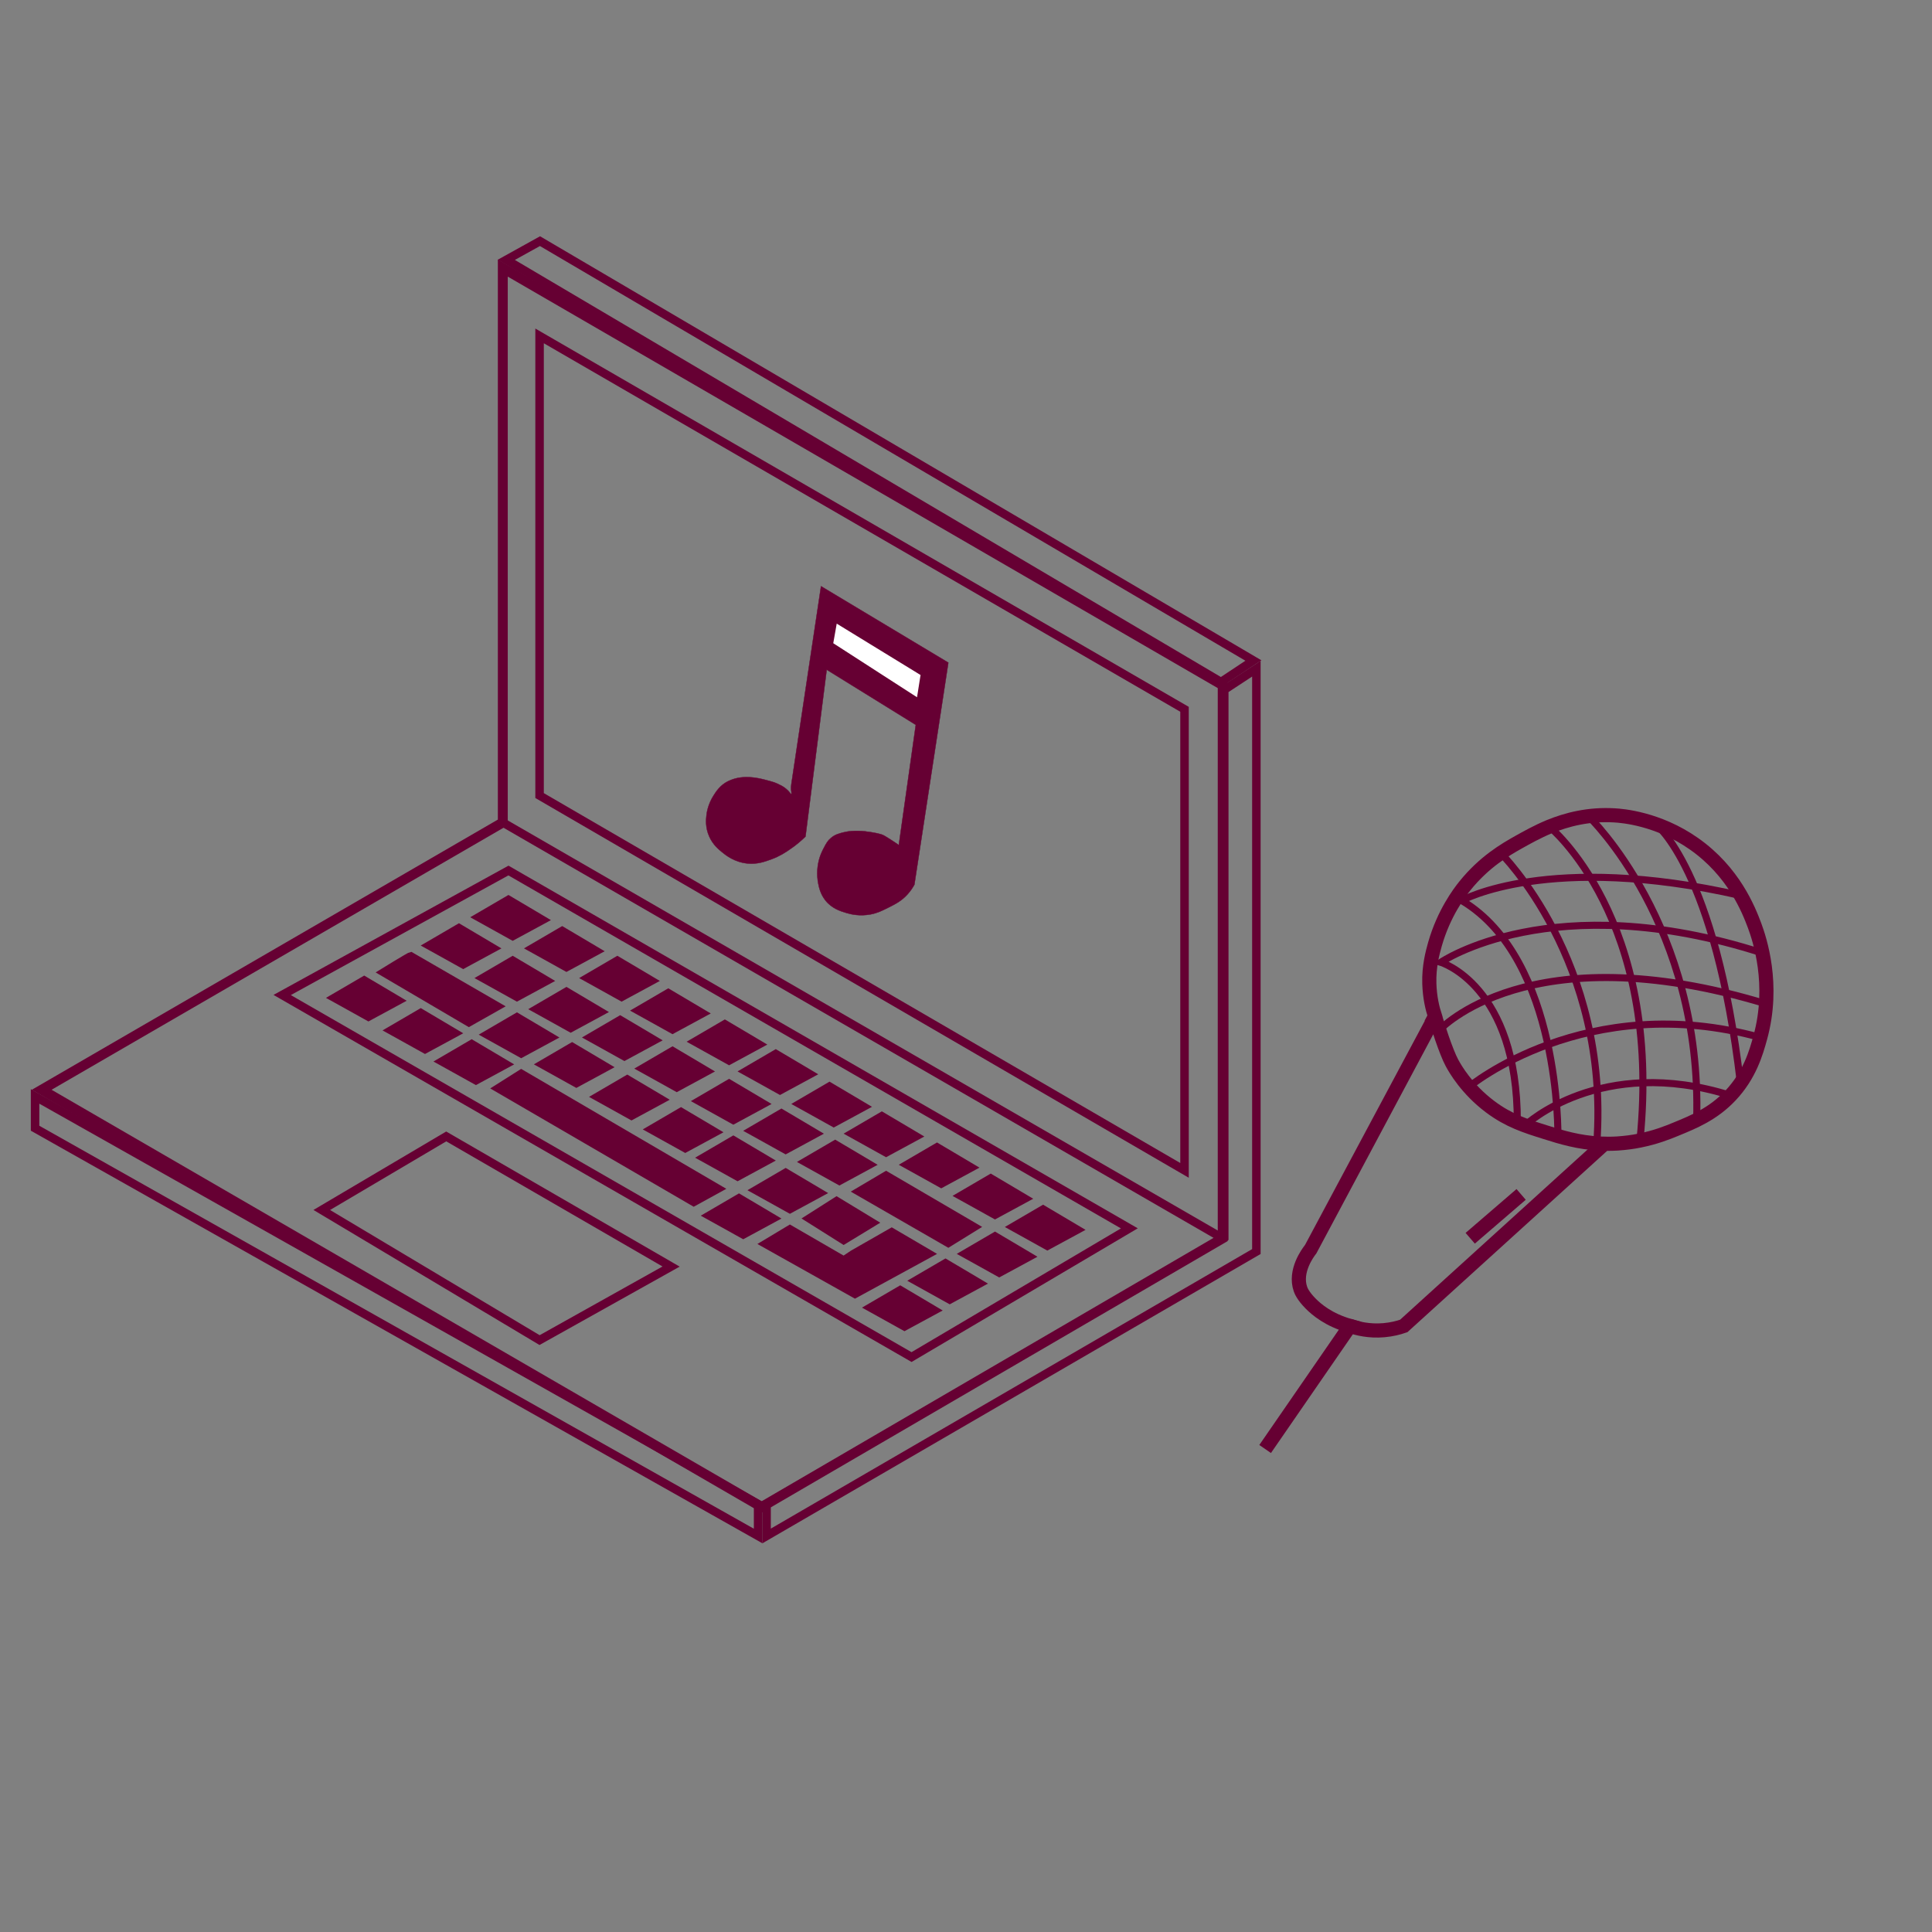 <?xml version="1.0" encoding="utf-8"?>
<!-- Generator: Adobe Illustrator 22.1.0, SVG Export Plug-In . SVG Version: 6.00 Build 0)  -->
<svg version="1.1" id="Layer_1" xmlns="http://www.w3.org/2000/svg" xmlns:xlink="http://www.w3.org/1999/xlink" x="0px" y="0px"
	 viewBox="0 0 1366 1366" style="enable-background:new 0 0 1366 1366;" xml:space="preserve">
<rect x="0" y="0" width="1366" height="1366" fill="#808080" stroke="none"/>
<style type="text/css">
	.st0{fill:#660033;stroke:#660033;stroke-width:0.25;stroke-miterlimit:10;}
	.st1{fill:#FFFFFF;stroke:#660033;stroke-width:3;stroke-miterlimit:10;}
	.st2{fill:#660033;stroke:#660033;stroke-width:3;stroke-miterlimit:10;}
	.st3{fill:none;stroke:#660033;stroke-width:7;stroke-miterlimit:10;}
	.st4{fill:none;stroke:#660033;stroke-width:6;stroke-miterlimit:10;}
	.st5{fill:none;stroke:#660033;stroke-width:10;stroke-miterlimit:10;}
	.st6{fill:none;stroke:#660033;stroke-width:5;stroke-miterlimit:10;}
</style>
<g id="Layer_1_1_">
</g>
<g id="Layer_2_1_">
	<g>
		<path class="st0" d="M558.5,560.5c-1.3-1.8-4-4-6-5c-4.8-2.4-4.7-2.3-11-4c-2.7-0.7-6.8-1.8-12-2c-5.6-0.2-10.1,0.6-15,3
			c-5.3,2.7-8.1,7-10,10c-4,6.3-4.8,12.2-5,14c-0.3,2.8-0.9,8.6,2,15c2.5,5.6,6.3,8.8,9,11s8.8,7.1,18,8c7,0.7,12.3-1.3,17-3
			c5.7-2.1,9.7-4.7,13-7c4.8-3.2,8.4-6.5,11-9c5-39.3,10-78.7,15-118c21,13,42,26,63,39c-4,28.3-8,56.7-12,85c-1.4-1-3.5-2.4-6-4
			c-3.6-2.3-4.4-2.7-5-3s-2.5-1.1-8-2c-3.4-0.5-6.2-1-10-1c-2.8,0-6,0-10,1c-3.1,0.8-6.1,1.5-9,4c-2.3,1.9-3.4,3.9-5,7
			c-1,1.9-3,5.6-4,11c-1.3,7-0.3,12.5,0,14c0.6,3.1,1.6,7.6,5,12c4.6,5.9,10.9,7.8,15,9c3.2,1,9.5,2.4,17,1c4.8-0.9,8-2.5,13-5
			c4.6-2.3,8.9-4.5,13-9c2.4-2.6,4-5.2,5-7c8-52.3,16-104.7,24-157c-30-18-60-36-90-54c-7,46.7-14,93.3-21,140c-0.3,2.5-0.2,4,0,5
			c0,0.2,0.2,1.9,0,2S558.7,560.7,558.5,560.5z"/>
		<polygon class="st1" points="590.5,438.5 587.5,455.5 649.5,495.5 652.5,476.5 		"/>
		<polygon class="st2" points="359.5,634.5 335.5,648.5 362.5,663.5 386.5,650.5 		"/>
		<polygon class="st2" points="324.5,654.5 300.5,668.5 327.5,683.5 351.5,670.5 		"/>
		<polygon class="st2" points="362.5,677.5 338.5,691.5 365.5,706.5 389.5,693.5 		"/>
		<polygon class="st2" points="397.5,656.5 373.5,670.5 400.5,685.5 424.5,672.5 		"/>
		<polygon class="st2" points="436.5,677.5 412.5,691.5 439.5,706.5 463.5,693.5 		"/>
		<polygon class="st2" points="400.5,699.5 376.5,713.5 403.5,728.5 427.5,715.5 		"/>
		<polygon class="st2" points="438.5,719.5 414.5,733.5 441.5,748.5 465.5,735.5 		"/>
		<polygon class="st2" points="472.5,700.5 448.5,714.5 475.5,729.5 499.5,716.5 		"/>
		<polygon class="st2" points="475.5,741.5 451.5,755.5 478.5,770.5 502.5,757.5 		"/>
		<polygon class="st2" points="512.5,722.5 488.5,736.5 515.5,751.5 539.5,738.5 		"/>
		<polygon class="st2" points="515.5,764.5 491.5,778.5 518.5,793.5 542.5,780.5 		"/>
		<polygon class="st2" points="548.5,743.5 524.5,757.5 551.5,772.5 575.5,759.5 		"/>
		<polygon class="st2" points="552.5,785.5 528.5,799.5 555.5,814.5 579.5,801.5 		"/>
		<polygon class="st2" points="586.5,766.5 562.5,780.5 589.5,795.5 613.5,782.5 		"/>
		<polygon class="st2" points="590.5,807.5 566.5,821.5 593.5,836.5 617.5,823.5 		"/>
		<polygon class="st2" points="623.5,787.5 599.5,801.5 626.5,816.5 650.5,803.5 		"/>
		<polygon class="st2" points="662.5,809.5 638.5,823.5 665.5,838.5 689.5,825.5 		"/>
		<polygon class="st2" points="700.5,831.5 676.5,845.5 703.5,860.5 727.5,847.5 		"/>
		<polygon class="st2" points="737.5,853.5 713.5,867.5 740.5,882.5 764.5,869.5 		"/>
		<polygon class="st2" points="703.5,872.5 679.5,886.5 706.5,901.5 730.5,888.5 		"/>
		<polygon class="st2" points="668.5,891.5 644.5,905.5 671.5,920.5 695.5,907.5 		"/>
		<polygon class="st2" points="636.5,910.5 612.5,924.5 639.5,939.5 663.5,926.5 		"/>
		<polygon class="st2" points="522.5,845.5 498.5,859.5 525.5,874.5 549.5,861.5 		"/>
		<polygon class="st2" points="333.5,736.5 309.5,750.5 336.5,765.5 360.5,752.5 		"/>
		<polygon class="st2" points="297.5,714.5 273.5,728.5 300.5,743.5 324.5,730.5 		"/>
		<polygon class="st2" points="257.5,691.5 233.5,705.5 260.5,720.5 284.5,707.5 		"/>
		<polygon class="st2" points="365.5,717.5 341.5,731.5 368.5,746.5 392.5,733.5 		"/>
		<polygon class="st2" points="404.5,738.5 380.5,752.5 407.5,767.5 431.5,754.5 		"/>
		<polygon class="st2" points="443.5,761.5 419.5,775.5 446.5,790.5 470.5,777.5 		"/>
		<polygon class="st2" points="481.5,784.5 457.5,798.5 484.5,813.5 508.5,800.5 		"/>
		<polygon class="st2" points="518.5,804.5 494.5,818.5 521.5,833.5 545.5,820.5 		"/>
		<polygon class="st2" points="555.5,827.5 531.5,841.5 558.5,856.5 582.5,843.5 		"/>
		<path class="st2" d="M290.5,674.5c-1,0-22,13-22,13l63,37l23-13L290.5,674.5z"/>
		<polygon class="st2" points="368.5,757.5 349.5,769.5 490.5,851.5 510.5,840.5 		"/>
		<polygon class="st2" points="626.5,829.5 604.5,842.5 670.5,880.5 691.5,867.5 		"/>
		<polygon class="st2" points="591.5,847.5 569.5,861.5 596.5,878.5 619.5,864.5 		"/>
		<polygon class="st2" points="558.5,867.5 538.5,879.5 604.5,916.5 659.5,886.5 630.5,869.5 602.5,885.5 599.5,887.5 596.5,889.5 
					"/>
		<polygon class="st3" points="355.5,581.5 355.5,189.5 864.5,484.5 864.5,875.5 538.5,1065.5 29.5,770.5 		"/>
		<polygon class="st4" points="24.8,786 24.8,797.7 536,1086 536,1063.5 24.8,775.2 		"/>
		<polygon class="st4" points="888.3,472.8 888.3,884.9 542,1086 542,1063.2 865.6,875 865.6,487.7 		"/>
		<path class="st4" d="M355.5,581.5l509,294L355.5,581.5z"/>
		<polygon class="st4" points="863.3,482.2 886.2,467 381.8,170.5 358,183.7 		"/>
		<polygon class="st4" points="381.5,237.5 381.5,562.5 837.5,827.5 837.5,501.5 		"/>
		<polygon class="st4" points="359.5,615.5 199.5,703.5 644.5,959.5 798.5,868.5 		"/>
		<path class="st4" d="M315.5,803.5c-5,3-88,52-88,52l154,92l93-52L315.5,803.5z"/>
	</g>
	<g>
		<path class="st5" d="M894.5,1024.5c20-29,40-58,60-87c-15-4.2-23.7-11.6-28-16c-5.3-5.4-6.7-9.1-7-10c-4.5-12.8,5.3-25.8,7-28
			c3.6-6.8,84.9-159.2,85-159.3l0.3-0.5c0.1-0.2,2.7-5,2.8-5.2c-1.8-5.4-3.7-13.3-4-23c-0.2-6.2,0.4-11.6,1.2-16.2s1.9-8.6,2.8-11.8
			c6.2-21.7,17.2-36.3,21-41c13.7-17.1,28.6-25.7,38-31c5.9-3.3,13.2-7.4,21.8-11c12.5-5.1,27.9-9.1,46.2-8c5.2,0.3,30.6,2.2,56,20
			c28.3,19.8,38.8,46.8,43,58c3.5,9.5,14.3,41.5,4,79c-3,11-7.5,26.6-21,41c-12.4,13.2-26.3,18.8-39,24c-5.8,2.4-14.2,5.7-25.1,7.9
			c-4.8,1-10.1,1.7-15.9,2.1c-16.9,1-30.5-1.9-42.2-5.3c-3-0.9-6-1.8-8.8-2.7c-14-4.4-25.8-8.1-39-18c-16.5-12.4-24.7-26.7-27-31
			c-4.2-7.7-10.6-27.8-12-33"/>
		<path class="st5" d="M1133.5,809.5c-47,42.7-94,85.3-141,128c-3.7,1.3-8.4,2.5-14,3c-10.4,0.9-18.8-1.2-24-3"/>
		<line class="st5" x1="1039.5" y1="875.5" x2="1075.5" y2="844.5"/>
		<path class="st6" d="M1072.8,793.6c0.3-96.9-54.1-113.2-54.1-113.2s78.9-54.3,227.3-6.6"/>
		<path class="st6" d="M1101.5,803.5c0,0,2.1-125-68-166.8c0,0,61.6-34.5,197.3-3.5"/>
		<path class="st6" d="M1061,603.1c0,0,77.4,76.2,68,205.3"/>
		<path class="st6" d="M1095.5,584.5c0,0,80,65,64,222"/>
		<path class="st6" d="M1123.5,577.5c0,0,80.2,76.8,76.1,214.4"/>
		<path class="st6" d="M1170.5,582.5c0,0,42.3,32,60,183"/>
		<path class="st6" d="M1078.5,795.5c0,0,53-50,145-21"/>
		<path class="st6" d="M1038.5,768.5c0,0,83-69,206-35"/>
		<path class="st6" d="M1017.5,728.5c0,0,63.1-69.6,231-18.8"/>
	</g>
</g>
</svg>
